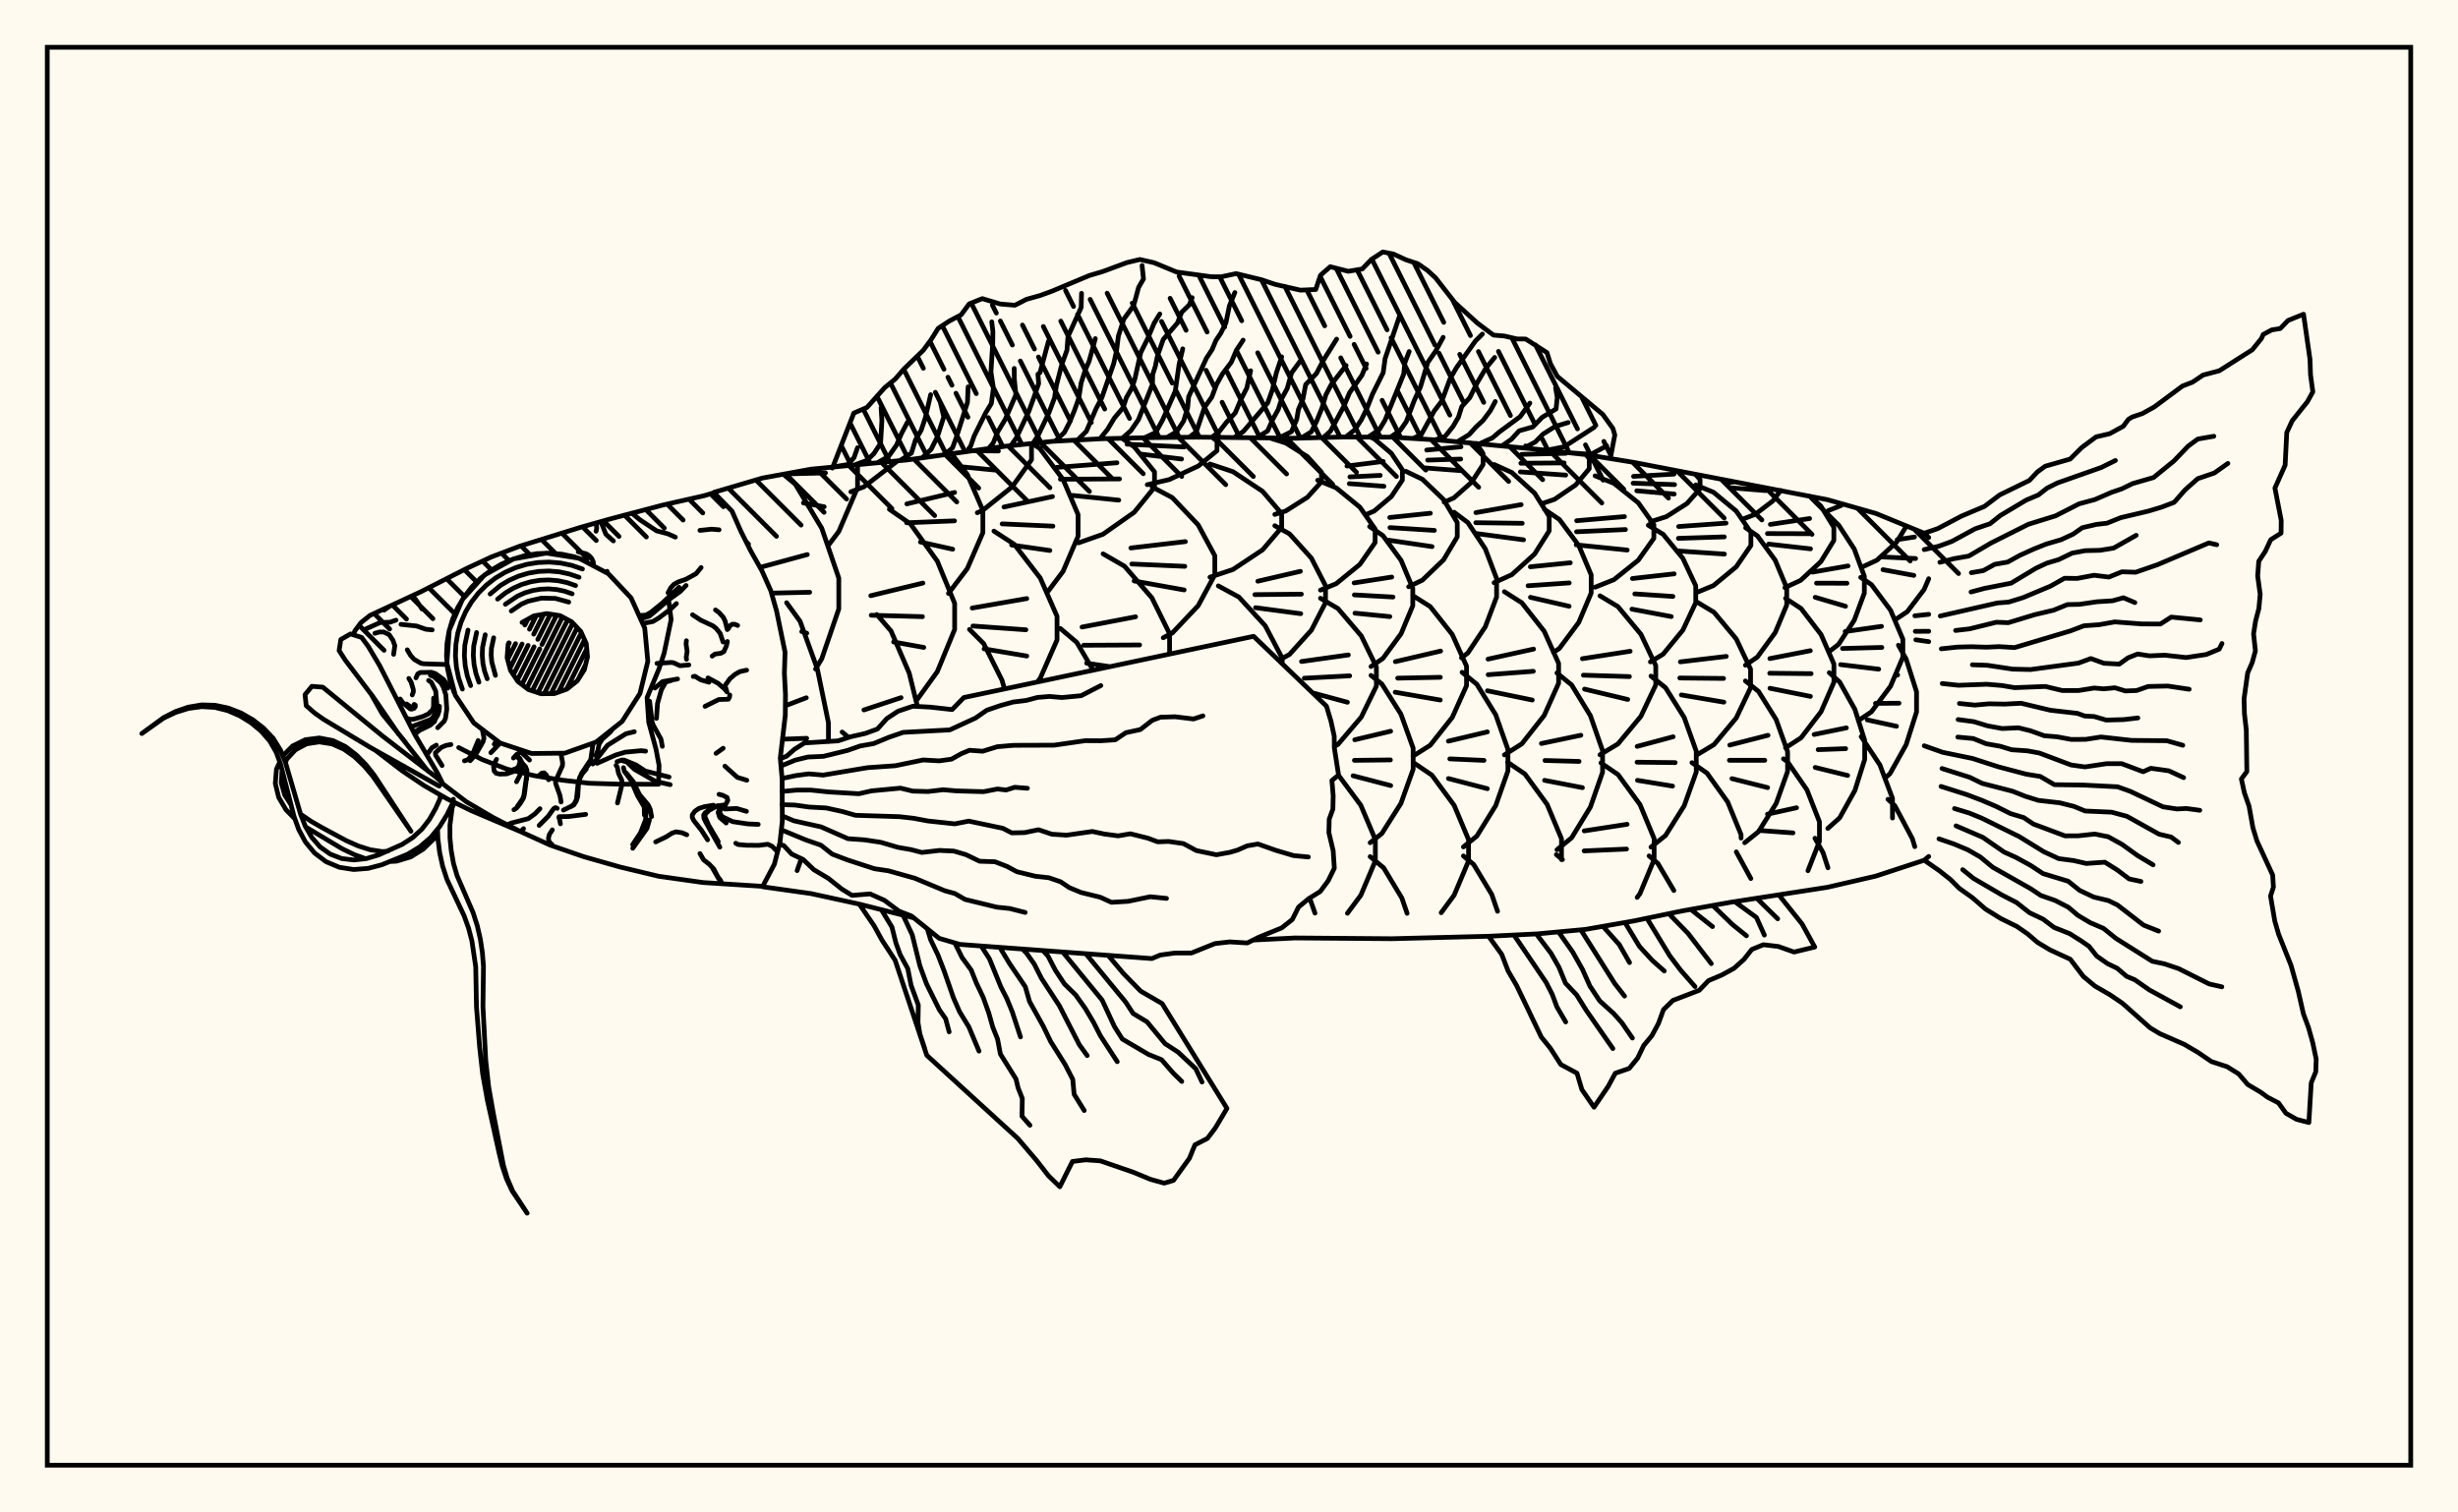 <svg xmlns="http://www.w3.org/2000/svg" width="520" height="320"><rect x="0" y="0" width="520" height="320" fill="floralwhite"/><rect x="10" y="10" width="500" height="300" stroke="black" stroke-width="1" fill="none"/><path stroke="black" stroke-width="1" fill="none" stroke-linecap="round" stroke-linejoin="round" d="
M 151.05 104.16 161.31 101.14 171.55 99.27 192.03 97.3 212.51 94.43 222.76 93.37 233 92.83 243.24 92.59 253.48 92.49 273.96 92.72 284.2 92.46 294.44 92.49 304.68 93.13 325.16 95.05 335.4 96.17 345.64 97.83 386.6 105.72 396.84 108.63 407.08 112.82 408.03 113.73 
M 408.03 181.21 407.08 182 396.84 185.36 386.6 187.73 366.12 190.9 355.88 192.73 345.64 194.85 335.4 196.64 325.16 197.59 314.92 198.09 294.44 198.61 273.96 198.45 265.09 198.89 
M 193.35 194.21 181.79 191.29 171.55 189.06 161.35 187.62 
M 175.26 156.9 175.26 152.93 172.91 141.52 169.26 131.45 166.41 127.52 
M 166.15 149.32 170.58 147.63 
M 165.55 156.4 170.66 156.21 
M 172.53 141.56 173.84 139.39 177.45 128.84 177.45 122.31 173.84 111.75 168.24 102.44 165.71 100.33 
M 160.79 120.05 170.79 117.33 
M 163.21 125.49 171.29 125.31 
M 169.61 133.62 170.67 133.97 
M 179.52 156.02 178.16 154.88 
M 175.36 115.22 177.45 112.45 181.42 103.17 181.42 98.26 
M 166.22 100.27 174.63 100.06 
M 169.97 106.41 174.36 107.22 
M 194.08 149.47 192.35 142.42 188.5 133.5 185.49 130.02 
M 182.77 150.21 190.62 147.61 
M 180 104.06 182.78 102.99 189.91 97.49 
M 193.94 148.14 198.29 142.11 201.96 133.18 201.96 127.65 198.29 118.72 192.6 110.83 188.15 107.75 
M 184.22 126.03 195.25 123.36 
M 184.31 130.17 195.15 130.47 
M 189.05 135.83 195.43 136.98 
M 200.65 125.55 204.63 120.31 207.93 112.7 207.93 107.98 204.63 100.37 201.31 96 
M 191.85 106.61 201.95 104.19 
M 191.79 110.61 201.93 110.2 
M 194.72 114.68 201.55 116.2 
M 212.5 145.76 211.98 143.92 208.11 136.18 205.1 133.17 
M 206.75 108.48 207.78 108.07 214.13 103 218.22 97.27 218.22 93.84 
M 205.83 95.37 211.22 95.42 
M 202.8 98.7 210.74 99.48 
M 219.45 144.29 220.07 143.49 223.62 135.4 223.62 130.39 220.07 122.3 214.57 115.16 210.27 112.37 
M 205.67 128.65 217.22 126.64 
M 205.83 132.45 217.03 133.25 
M 208.19 137.28 217.22 138.8 
M 221.7 125.14 224.9 120.88 228.07 113.46 228.07 108.87 224.9 101.45 219.98 94.89 218.37 93.83 
M 212.4 107.27 222.66 105.06 
M 212.01 110.84 222.75 111.32 
M 214.01 115.31 222.1 116.47 
M 231.26 141.8 227.8 135.92 224.32 132.97 
M 228.15 114.86 233.33 113.04 239.96 108.38 244.24 103.1 244.24 99.83 239.96 94.55 237.37 92.73 
M 223.51 98.89 236.29 97.91 
M 224.33 101.39 236.84 101.33 
M 226.93 104.82 236.68 105.82 
M 247.43 138.38 247.43 134.08 243.69 126.49 237.89 119.79 233.36 117.18 
M 228.91 132.67 240.24 130.5 
M 229.26 136.52 241.09 136.46 
M 229.88 140.31 234.81 141.05 
M 242.71 102.55 247.35 101.47 253.5 98.6 257.46 95.36 257.46 93.35 256.46 92.53 
M 238.31 92.71 238.32 92.71 
M 238.43 93.98 250.53 94.57 
M 241.48 96.09 249.97 97.12 
M 246.09 134.93 248 133.93 253.47 128.16 257 121.62 257 117.58 253.47 111.04 248 105.28 243.73 103.02 
M 239.24 115.94 250.77 114.59 
M 239.43 119.33 250.65 119.82 
M 239.93 122.92 250.51 124.82 
M 255.97 122.12 260.85 120.49 267.11 116.33 271.14 111.61 271.14 108.68 267.11 103.96 260.85 99.8 255.97 98.17 
M 271.26 140.43 271.26 139.25 267.66 132.39 262.09 126.32 257.74 123.96 
M 269.69 108.84 272.01 108.11 276.6 105.21 279.56 101.93 279.56 99.9 276.6 96.62 272.01 93.73 268.68 92.68 
M 270.52 139.73 272.8 138.46 277.43 133.33 280.42 127.51 280.42 123.91 277.43 118.09 272.8 112.95 269.69 111.23 
M 266.1 122.97 275.1 120.88 
M 265.47 125.81 275.31 125.71 
M 265.61 128.57 275.18 129.84 
M 279.35 124.86 282.67 123.5 287.68 119.42 290.91 114.79 290.91 111.92 287.68 107.3 282.67 103.21 278.76 101.61 
M 282.27 157.96 283.05 157.5 287.99 151.71 291.18 145.16 291.18 141.1 287.99 134.54 283.05 128.75 279.35 126.58 
M 275.34 139.96 285.25 138.57 
M 275.93 143.49 285.53 142.99 
M 277.74 146.6 285.05 148.58 
M 290.74 182.66 290.96 182.14 290.96 177.64 287.89 170.38 283.16 164.01 
M 289.06 108.84 290.7 108.14 294.34 105.06 296.68 101.57 296.68 99.4 294.34 95.91 290.7 92.83 289.87 92.48 
M 284.95 98.6 292.63 97.63 
M 285.58 100.9 291.99 100.58 
M 285.45 102.33 292.78 102.88 
M 290.04 141.03 292.57 139.3 296.41 134.07 298.88 128.15 298.88 124.48 296.41 118.56 292.57 113.33 289.75 111.41 
M 286.47 123.33 294.43 122.09 
M 286.52 125.86 294.69 126.32 
M 286.64 129.73 294.02 130.46 
M 289.86 178.3 292.34 176.35 296.37 169.98 298.96 162.76 298.96 158.3 296.37 151.09 292.34 144.72 290.04 142.9 
M 286.6 156.52 294.2 154.71 
M 286.53 160.87 294.15 160.78 
M 286.25 164.13 294.21 166.21 
M 291.58 182.67 289.86 181.24 
M 298 124.14 300.92 122.74 305.4 118.44 308.29 113.58 308.29 110.56 305.4 105.7 300.92 101.4 297.42 99.72 
M 294.01 109.49 302.6 108.59 
M 294.05 111.63 303.45 112.22 
M 293.83 114.3 302.96 115.65 
M 298.93 159.98 302.57 157.68 307.24 151.77 310.25 145.08 310.25 140.94 307.24 134.25 302.57 128.34 298.93 126.04 
M 295.19 139.99 304.77 137.75 
M 295.69 143.48 304.7 143.3 
M 295.16 146.46 304.69 148.11 
M 310.52 182.53 310.68 182.13 310.68 177.65 307.64 170.4 302.92 164 299.24 161.5 
M 305.51 106.25 307.56 105.35 311.32 102.03 313.75 98.28 313.75 95.96 312.36 93.81 
M 301.82 95.22 309.08 94.53 
M 302.03 97.35 309.02 97.13 
M 301.33 98.99 308.94 99.57 
M 309.18 139.18 310.52 138.17 314.22 132.61 316.61 126.31 316.61 122.41 314.22 116.12 310.52 110.55 307.62 108.38 
M 309.59 179.19 312.43 176.9 316.43 170.43 319.01 163.1 319.01 158.56 316.43 151.24 312.43 144.77 309.31 142.24 
M 306.41 156.81 314.66 154.85 
M 306.71 160.56 313.94 160.88 
M 306.42 164.72 314.66 166.87 
M 311.3 182.52 309.59 181.1 
M 316.08 123.29 319.83 121.59 324.64 117.24 327.74 112.31 327.74 109.26 324.64 104.33 319.83 99.97 316.08 98.27 
M 312.23 108.46 321.81 106.77 
M 312.21 110.59 322.03 110.72 
M 312.3 112.88 322.31 114.21 
M 318.26 159.72 321.95 157.38 326.68 151.37 329.73 144.56 329.73 140.35 326.68 133.55 321.95 127.54 318.26 125.19 
M 314.81 139.45 324.44 137.33 
M 314.83 142.75 324.38 142.03 
M 314.67 146.15 324.16 148.11 
M 330.34 181.88 330.34 177.46 327.3 170.19 322.6 163.76 318.92 161.25 
M 326.51 106.45 328.85 105.66 333.33 102.61 336.21 99.17 336.21 97.03 335.5 96.18 
M 321.91 96.13 331.26 95.91 
M 321.74 98.01 330.9 97.94 
M 321.64 99.84 331.23 100.52 
M 328.64 138.03 329.9 137.18 333.99 131.69 336.62 125.47 336.62 121.62 333.99 115.4 329.9 109.91 326.71 107.76 
M 323.75 119.92 332.2 119.07 
M 323.27 123.93 331.98 123.33 
M 323.77 126.38 331.95 128.27 
M 329.38 179.79 332.49 177.25 336.46 170.74 339.03 163.37 339.03 158.81 336.46 151.43 332.49 144.92 329.38 142.38 
M 326.09 157.31 334.44 155.56 
M 326.84 160.9 334.06 161.1 
M 326.76 165.1 334.77 166.65 
M 330.54 181.87 329.25 180.82 
M 337.45 124.24 341.45 122.64 346.58 118.53 349.88 113.89 349.88 111.01 346.58 106.37 341.45 102.27 337.45 100.67 
M 333.55 110.17 343.66 109.3 
M 333.52 112.51 343.87 112.04 
M 333.46 115.28 344.25 116.38 
M 338.48 159.69 342.28 157.4 347.14 151.55 350.28 144.92 350.28 140.82 347.14 134.19 342.28 128.34 338.48 126.06 
M 334.76 139.36 344.87 137.79 
M 334.97 142.85 344.71 143.15 
M 335.21 145.8 344.36 147.99 
M 349.94 179.66 349.94 177.42 346.95 170.23 342.31 163.89 338.69 161.41 
M 335.15 175.8 344.22 174.4 
M 335.13 180.03 344.1 179.64 
M 349.18 110.38 352.56 109.3 356.88 106.54 359.66 103.41 359.66 101.47 358.71 100.4 
M 345.58 100.79 354.15 100.31 
M 345.49 102.23 354.26 102.53 
M 346.27 103.84 354.19 104.53 
M 349.15 140.04 351.84 138.41 356.03 133.3 358.74 127.51 358.74 123.93 356.03 118.15 351.84 113.04 348.7 111.13 
M 345.34 122.4 354.18 121.41 
M 345.85 125.65 353.91 126.19 
M 345.24 128.88 353.56 130.45 
M 349.27 179.23 352.35 176.77 356.3 170.48 358.85 163.34 358.85 158.93 356.3 151.8 352.35 145.5 349.27 143.04 
M 346.35 157.92 353.96 155.88 
M 346.33 161.26 354.39 161.35 
M 346.41 165.1 353.84 166.32 
M 358.74 125.44 362.5 123.89 367.31 119.92 370.41 115.41 370.41 112.63 367.31 108.13 362.5 104.15 358.74 102.6 
M 355.13 111.4 365.15 110.68 
M 355.07 113.9 364.78 113.59 
M 355.13 116.58 364.81 117.23 
M 358.94 159.74 362.61 157.54 367.31 151.9 370.34 145.52 370.34 141.57 367.31 135.18 362.61 129.54 358.94 127.34 
M 355.49 140.03 365.2 138.88 
M 355.37 143.45 364.63 143.54 
M 355.7 147.03 364.69 148.56 
M 368.33 177.32 368.33 176.59 365.5 169.68 361.12 163.57 357.94 161.36 
M 368.83 109.78 371.31 108.83 375.06 105.98 376.72 103.75 
M 365.43 102.11 366.8 101.98 
M 366 103.19 373.54 103.8 
M 369.25 140.74 371.77 139.02 375.55 133.85 377.99 128 377.99 124.37 375.55 118.52 371.77 113.36 369.3 111.67 
M 370.61 177.1 372.02 175.97 375.76 169.99 378.17 163.22 378.17 159.03 375.76 152.26 372.02 146.28 369.25 144.07 
M 365.94 157.64 374.03 155.57 
M 365.86 160.86 373.35 160.86 
M 366.4 164.74 373.95 166.64 
M 377.6 124.33 380.93 122.79 385.21 118.83 387.96 114.34 387.96 111.57 385.21 107.08 382.95 105 
M 374.53 110.95 382.83 109.71 
M 373.91 112.89 382.96 112.92 
M 374.16 115.12 383.02 116.12 
M 377.74 158.23 381.03 156.09 385.25 150.58 387.97 144.35 387.97 140.49 385.25 134.25 381.03 128.75 377.74 126.6 
M 374.42 139.34 382.98 137.67 
M 374.39 142.44 383.15 142.53 
M 374.44 145.62 383 147.34 
M 384.91 175.61 384.91 173.86 382.27 167.12 378.17 161.18 377.3 160.55 
M 373.92 172.26 380.07 170.9 
M 372.15 175.7 379.31 176.22 
M 386.8 108.03 389.46 106.97 389.86 106.65 
M 386.99 137.84 388.96 136.33 392.27 131.24 394.41 125.48 394.41 121.92 392.27 116.15 388.96 111.07 386.97 109.54 
M 383.44 121.05 390.96 119.74 
M 384.29 123.38 390.73 123.4 
M 384.01 126.37 390.43 128.27 
M 386.68 175.28 389.19 173.03 392.41 167.24 394.48 160.69 394.48 156.63 392.41 150.08 389.19 144.3 386.99 142.32 
M 383.79 155.4 390.61 154 
M 384.64 158.61 390.46 158.4 
M 384.01 162.37 390.88 164.07 
M 393.86 120.01 397.08 118.52 401.22 114.71 403.33 111.28 
M 393.34 152.33 395.9 150.61 399.95 145.19 402.56 139.05 402.56 135.24 399.95 129.1 395.9 123.68 393.64 122.16 
M 390.35 133.62 398.04 132.52 
M 389.79 137.2 398.11 136.98 
M 389.39 140.62 397.45 141.58 
M 400.36 173.08 400.36 168.9 397.7 161.84 393.74 155.85 
M 401.01 131.07 403.5 129.41 407.06 124.71 408.03 122.44 
M 401.36 114.18 405.02 113.62 
M 397.85 117.82 405.25 118.17 
M 398.35 120.53 404.88 121.74 
M 399.01 164.43 399.84 163.68 403.25 157.56 405.45 150.64 405.45 146.35 403.25 139.43 401.62 136.51 
M 401.28 142.86 401.46 142.81 
M 396.76 148.82 401.74 148.78 
M 395.02 152.31 401.21 153.66 
M 402.06 172.72 400.86 170.47 399.41 169.11 
M 405.1 130.29 408.03 129.98 
M 405.19 133.58 408.03 133.56 
M 405.3 135.36 408.03 135.76 
M 168.63 184.2 169.53 181.67 
M 205.83 95.37 205.83 95.37 
M 256.46 92.53 256.46 92.53 
M 238.32 92.71 238.32 92.71 
M 278.19 193.19 277.06 190.01 
M 285.05 193.23 287.89 189.41 290.74 182.66 
M 297.68 193.24 296.57 190.01 292.71 183.6 291.58 182.67 
M 304.89 193.11 307.64 189.38 310.52 182.53 
M 316.81 192.81 315.59 189.25 311.76 182.9 311.3 182.52 
M 346.35 189.87 346.95 189.05 349.94 181.86 349.94 179.66 
M 358.71 100.4 358.71 100.4 
M 354.11 188.41 350.73 182.68 348.87 181.09 
M 376.72 103.75 376.72 103.75 
M 366.8 101.98 366.8 101.98 
M 369.1 178.3 370.61 177.1 
M 370.4 185.88 367.32 180.24 
M 382.48 184.22 384.91 178.02 384.91 175.61 
M 386.71 183.61 385.67 180.39 383.96 177.35 
M 405.08 179.13 404.57 177.45 402.06 172.72 
M 171.55 99.27 171.55 99.27 
M 176.19 98.79 180.63 87.4 183.42 86.2 187.19 81.99 189.39 80.2 191.25 78.05 195.31 74.13 196.96 71.89 198.47 69.48 200.79 67.95 203.34 66.6 205.04 64.29 207.81 63.18 211.6 64.32 214.71 64.58 217.18 63.32 219.99 62.54 222.46 61.64 230.46 58.29 233.26 57.46 238.42 55.55 241.15 54.9 244.16 55.59 248.91 57.55 256.23 58.55 258.38 58.56 261.51 57.89 266.88 59.19 269.75 60.16 275.1 61.39 278.35 61.25 279.35 58.24 281.42 56.43 285.23 57.4 288.18 56.91 290.14 54.88 292.54 53.31 294.78 53.74 297.42 54.96 299.93 55.79 301.97 57.2 303.69 58.77 307.79 64.03 312.53 68.34 315.95 70.9 318.24 71.09 320.91 71.71 322.77 71.73 327.26 74.6 328.01 76.96 329.45 79.62 339.07 87.67 341.21 90.64 341.62 92.02 340.67 97.02 
M 335.4 96.17 335.4 96.17 
M 176.26 98.79 179.33 98.29 180.66 96.85 181.41 94.73 
M 180.96 98.3 183.42 97.4 184.87 95.98 186.29 93.79 186.57 88.93 186.4 86.28 
M 185.68 97.87 187.98 96.57 189.67 94.17 190.67 91.81 191.99 89.3 
M 190.39 97.45 192.81 95.87 193.66 93.11 194.88 91.02 195.73 88.49 196.89 83.5 
M 195.08 96.87 196.99 95.07 198.31 92.41 199.66 88.2 198.97 85.29 
M 199.77 96.22 201.51 94.76 202.38 92.35 204.67 85.13 204.81 81.85 
M 204.45 95.56 205.35 94.39 206.08 92.26 208.55 87.3 209.72 85.38 210.16 82.14 209.64 78.67 210.02 72.62 210.05 70.13 209.81 68.1 
M 209.14 94.9 210.12 93.73 211.04 91.42 212.67 88.71 214.91 83.53 214.58 80.11 214.56 77.95 
M 213.83 94.3 214.96 92.74 217.65 87.03 218.81 83.84 219.73 81.16 219.58 79.17 220.02 78.83 221.81 72.2 
M 218.53 93.81 219.66 92.04 221.9 87.34 223.09 84.18 223.47 81.6 224.62 77.14 225.72 74.09 225.94 71.19 228.73 65.04 228.8 62.06 
M 223.24 93.35 225.17 91.49 226.2 89.51 227.28 86.9 228.22 84.25 228.71 81.06 229.61 78.23 230.4 76.44 231.72 71.64 
M 227.96 93.1 229.83 91.25 231.89 86.43 233.09 84.16 235.61 76.9 236.2 74.27 236.6 71.09 237.77 67.48 239.84 64.64 240.87 60.81 241.91 59.01 241.61 56.18 
M 232.69 92.85 234.3 90.85 235.75 88.45 237.58 86.27 238.29 84.13 239.47 82.06 240.1 80.11 241.33 74.59 242.77 71.7 244.17 68.36 245.36 66.43 
M 237.42 92.73 239.24 91.12 240.84 88.79 243.8 81.32 243.86 79.22 244.41 77.52 244.88 75.25 246.09 71.81 249.09 68.34 249.99 66.06 251.6 64.5 252.21 62.98 
M 242.14 92.61 244.49 91.51 245.98 88.8 248.63 82.76 249.44 77.08 250.21 73.81 
M 246.87 92.55 248.91 91.35 250.41 89.06 251.25 86.27 251.46 83.95 255.22 75.8 256.44 73.93 257.23 72.03 258.28 70.47 259.35 68.3 260.09 64.7 261.24 61.89 
M 251.6 92.51 253.08 91.36 254.83 86.16 256.36 84.02 257.39 81.29 258.67 79.03 260.5 76.62 261.57 74.09 262.99 71.96 
M 256.33 92.53 257.81 91.46 259.47 89.34 261.32 87.37 262.43 84.71 263.77 82.09 264.57 78.44 
M 261.06 92.59 263.04 91.29 268.18 85.25 269.18 82.45 270.01 78.9 271.15 75.5 
M 265.79 92.65 268.17 91.18 269.23 88.79 270.41 86.65 271.17 84.31 272.32 82.19 273.25 78.86 275.2 76.22 
M 270.52 92.69 273.21 91.33 274.32 88.75 274.69 86.62 275.63 84.46 276.22 81.38 278.51 79.01 279.88 76.38 282.77 71.75 
M 275.25 92.69 277.42 91.36 278.51 89.17 279.67 86.31 280.5 83.54 281.65 81.33 284.77 77.32 
M 279.98 92.57 281.47 91.21 284.26 86.03 285.5 83.1 288.13 79.38 289.1 77 
M 284.71 92.46 286.62 90.92 288.05 88.73 289.19 86.37 290.35 83.41 292.62 78.85 293.02 75.88 296.05 66.96 
M 289.44 92.48 291.83 90.86 293.02 88.88 296.96 79.14 297.21 76.73 298.12 74.37 
M 294.17 92.49 296.21 91.06 297.5 89.22 299.16 84.81 300.51 81.84 302.05 76.69 303.71 74.3 305.31 71.37 
M 298.89 92.77 300.65 92 303.41 86.96 305.03 84.84 306.76 80.16 308.11 77.81 312.13 72.15 313.61 70.68 
M 303.62 93.07 305.7 92.35 307.41 90.2 308.54 88.26 309.24 86.03 310.94 84.13 312.52 80.97 314.32 77.93 316.21 75.62 
M 308.33 93.46 310.8 91.95 312.29 90.3 313.73 88.98 315.3 86.88 316.33 84.95 
M 313.04 93.87 315.72 92.65 317.18 91.4 321.6 88.15 323.65 85.29 
M 317.75 94.32 319.73 92.95 321.39 91.15 324.28 90.33 326.25 88.3 329.19 86.53 329.44 84.07 329.09 82.06 
M 322.46 94.78 324.81 93.5 326.46 91.83 328.98 90.24 331.76 89.39 
M 327.16 95.27 330.89 94.53 337.26 90.41 
M 331.87 95.78 336.58 96.13 339.92 94.33 
M 165.08 160.53 166.41 159.99 168.04 158.56 170.19 157.19 177.3 156.75 179.91 155.89 183.02 155.19 185.62 154.25 187.63 152.02 189.98 150.48 193.12 149.42 196.79 149.61 201.43 150.13 203.91 147.58 265.21 134.63 280.62 149.41 281.58 152.62 282.26 155.75 282.28 158.21 283.18 163.99 281.77 165.13 282.04 168.33 281.98 171.18 281.2 173.32 281.13 176.17 282.04 180 282.28 183.7 280.98 186.35 279.3 188.62 276.87 190.13 274.71 191.92 273.39 194.55 271.15 196.32 266.19 198.34 263.87 199.51 260.15 199.28 257.02 199.64 252.04 201.64 248.55 201.64 245.47 202.06 243.68 202.81 203.1 199.82 198.69 198.53 192.82 193.8 190.21 192.8 187.09 190.48 184.07 189.13 180.26 189.44 178.12 188.13 175.24 185.84 172.19 184.02 169.9 181.84 167.48 180.7 165.81 178.9 164.91 178.65 
M 165.21 162.07 168.25 160.82 170.91 160.17 174.22 160.02 179.27 158.78 181.98 157.83 184.82 157.33 188.08 155.98 191.08 154.95 200.93 154.43 206.36 151.93 208.77 150.26 211.7 149.26 214.35 148.53 217.07 148.2 219.49 147.56 222.03 147.35 224.67 147.58 228.73 147.19 232.89 145.05 
M 165.45 164.71 168.44 164.08 171.09 163.73 174.15 163.99 183.51 162.42 189.41 162.01 195.29 160.79 198.7 160.98 201.29 160.62 203.31 159.49 205.1 158.74 207.89 158.94 210.97 157.99 214.45 157.69 223.01 157.66 229.6 156.71 232.87 156.73 235.93 156.53 238.19 155.02 241.24 154.36 243.77 152.4 245.53 151.74 248.61 151.65 252.49 152.12 254.48 151.46 
M 165.42 167.46 168.44 167.17 171.54 167.16 175.2 167.55 181.71 167.94 184.37 167.33 190.5 166.75 193.09 167.38 196.32 167.47 199.56 167.09 202.36 167.34 208.1 167.5 211.02 166.93 212.84 167.15 214.67 166.57 217.35 166.78 
M 165.42 170.25 168.15 170.33 171.15 170.75 174.79 170.95 178.18 171.69 180.99 172.5 190.28 172.79 193.27 173.13 196.32 173.7 201.98 174.31 204.94 173.73 212.16 175.25 214.04 176.22 216.74 176.16 219.7 175.55 222.53 176.5 225.65 176.7 231.09 175.92 233.57 176.45 236.53 176.85 239.14 176.41 242.85 177.34 244.91 178.11 247.23 178.03 250.37 178.49 253.09 179.96 257.33 180.85 260.19 180.33 261.83 179.85 263.85 178.96 266.12 178.57 269.82 179.88 273.65 181.02 276.79 181.32 
M 165.48 172.76 165.9 172.79 167.93 173.66 173.7 174.95 179.4 177.45 182.86 177.69 186.32 178.21 189.93 179.27 192.73 179.76 195.02 180.36 198.77 179.93 201.8 180.07 204.34 180.82 207.24 182.22 210.47 182.32 213.03 183.31 215.11 184.43 219.02 185.39 221.9 185.71 224.39 186.57 226.22 187.8 228.7 188.83 232.76 189.83 235.13 190.91 238.65 190.7 243.33 189.73 246.78 190.08 
M 165.3 175.57 170.53 177.73 173.67 178.82 176.07 180.72 179.31 181.95 184.99 183.8 187.94 184.24 193.52 185.81 199.87 188.46 202.01 189.05 204.16 190.3 210.9 191.94 213.61 192.22 216.88 193.05 
M 234.42 202.12 237.67 205.97 241.3 209.69 245.85 212.33 259.57 234.51 257.11 238.65 255.43 240.87 252.79 242.23 251.62 245.08 248.26 249.74 246.29 250.33 243.38 249.52 239.78 248.03 232.78 245.61 229.71 245.39 226.88 245.74 224.21 251.09 221.83 248.79 219.34 245.59 215.33 240.88 196.07 223.28 189.37 203.17 186.57 198.88 184.92 195.88 181.79 191.29 
M 229.71 201.78 238.14 212.02 239.71 214.43 242.65 216.19 246.47 220.81 249.22 222.6 252.97 226.12 254.29 228.93 
M 224.82 201.42 233.17 211.61 235.78 217.23 237.43 219.84 242.96 223.09 245.74 224.21 248.18 227.02 250.01 228.81 
M 220.62 201.11 221.7 202.26 223.26 205.27 225.18 208.17 227.56 210.5 229.6 213.37 231.34 216.3 232.79 219.14 236.36 224.63 
M 216.31 200.79 217.21 201.72 218.79 203.96 220.32 206.98 224.11 212.79 228.32 221.01 230 223.34 
M 211.51 200.44 213.56 203.84 216.91 208.78 217.8 211.9 220.69 217.09 222.28 220.38 225.32 225.21 226.95 228.38 227.23 231.51 229.37 234.96 
M 207.57 200.15 209.32 202.86 211.73 208.79 212.99 211.26 214.13 214.03 215.89 219.39 
M 201.99 199.49 203.53 202.6 205.47 205.26 206.55 207.98 207.99 211 209.16 214.26 210.03 217.33 211.05 219.89 211.63 223 214.94 228.3 215.38 230.15 216.27 232.4 216.21 236.17 217.89 238.08 
M 196.21 196.61 196.89 198.85 198.41 202.02 199.71 205.36 201.7 211.09 203.01 214.08 204.97 217.28 207.11 222.39 
M 191.05 193.65 192.98 197.77 194.61 204.36 196 208.14 198.72 213.64 200.05 215.54 200.8 218.32 
M 186.47 192.48 188.69 196.14 189.53 199.49 190.43 201.98 192.04 204.93 192.74 208.46 194.27 212.64 194.21 216.37 194.6 218.74 195.65 221.91 
M 376.36 189.39 381.26 195.52 383.92 200.37 379.54 201.43 376.21 200.25 373.05 199.88 370.6 200.88 368.94 202.99 366.83 204.88 364.26 206.29 361.44 207.48 359.49 209.52 353.92 211.66 351.92 213.61 350.85 216.55 349.47 219.11 347.72 221.23 346.44 223.89 344.66 226.06 341.72 227.07 340.22 229.85 337.22 234.26 334.65 230.52 333.62 227.06 330.2 225.23 327.97 221.76 326.07 219.42 320.84 208.5 319.05 205.45 317.7 201.93 314.92 198.09 
M 371.68 190.08 376.08 194.4 
M 367 190.77 371.58 194.11 373.26 197.84 
M 362.34 191.57 366.49 195.59 369.47 197.99 
M 357.68 192.4 362.29 196.05 
M 353.04 193.31 357.09 197.45 362.03 203.88 
M 348.41 194.28 353.24 202.21 355.53 205.25 358.59 208.74 
M 343.77 195.18 346.83 200.24 349.54 203.19 352.08 205.44 
M 339.11 195.99 342.56 199.84 344.74 203.66 
M 334.43 196.73 341.59 208.07 343.68 210.75 
M 329.72 197.17 332.72 201.44 334.79 205.12 336.35 208.62 338.42 211.76 341.37 214.43 343.11 216.39 345.34 219.63 
M 325.01 197.59 328.1 201.66 329.81 204.66 331.18 208.01 333.55 210.51 335.53 213.69 341.21 221.85 
M 320.29 197.83 327.07 207.83 328.37 210.36 329.36 213.02 331.23 216.22 
M 407.08 112.82 409.94 111.84 414.97 109.19 419.83 107.14 423.03 104.72 429.31 101.66 431.03 99.84 432.68 98.64 437.95 97.13 440.4 94.69 443.44 92.43 446.29 91.77 449.19 90.19 450.27 88.72 451.09 88.23 453.27 87.48 455.72 86.12 461.71 81.68 463.84 80.86 466.08 79.35 469.49 78.45 476.48 74.01 478.43 71.6 478.79 70.77 480.59 69.8 482.4 69.51 484.04 67.81 487.32 66.48 488.69 76.05 488.8 79.29 489.29 82.9 488.15 84.98 484.92 89.03 483.77 91.52 483.43 98.42 481.27 103.26 482.6 110.11 482.57 112.8 480.38 114.19 479.22 116.68 477.85 118.75 477.62 121.88 478.15 125.75 477.87 128.78 477.19 131.33 476.75 134.11 477.14 137.71 476.46 140.19 475.5 142.38 474.74 147.86 474.82 151.04 475.21 154.43 475.33 163.24 474.17 164.82 474.82 167.77 475.8 170.58 476.61 175.12 477.46 177.91 480.79 185.13 480.95 187.71 480.34 189.58 481.24 194.87 482.05 197.66 484.68 204.26 486.21 209.73 487.29 214.49 488.37 217.41 489.27 220.62 490 224.1 489.91 226.77 488.95 229.1 488.45 237.5 485.86 236.83 483.6 235.54 482.03 233.35 479.7 232.14 478.25 231.08 475.52 229.46 473.6 227.21 471.15 225.69 467.83 224.6 464.99 222.66 462.09 220.96 456.89 218.68 454.87 217.47 449.02 212.27 446.36 210.46 443.19 208.63 440.74 206.59 437.97 202.95 433.67 200.97 431.05 199.39 428.95 197.59 426.68 196.02 423.24 194.32 420.03 192.33 417.26 189.92 414.48 187.94 412.65 186.1 410.25 184.2 407.08 182 
M 407.08 116.28 410.17 115.56 412.94 114.54 417.85 111.88 421 110.81 423.18 109.07 428.65 105.81 431.23 104.72 433.05 103.29 435.23 102.19 444.53 98.91 447.52 97.43 
M 410.39 118.97 413.37 118.2 416.5 117.65 421.23 114.88 429.1 110.93 434.87 109.14 439.84 106.6 443.2 105.69 446.7 104.17 448.87 103.43 451.17 102.31 455.6 101.03 459.9 97.53 462.93 94.38 464.95 92.89 468.35 92.3 
M 417.04 121.17 419.57 120.73 421.99 119.4 424.75 118.91 427.26 117.52 430.24 116.17 432.89 115.11 436 114.2 438.56 113.02 440.52 111.65 443.46 110.96 445.76 110.69 448.67 109.52 454.46 108.15 457.38 107.27 459.96 106.28 462.25 103.66 464.95 101.27 468.47 100.07 471.32 98.04 
M 416.98 125.25 419.83 124.49 425.47 123.38 430.72 120.22 433.02 119.15 435.55 118.39 438.36 117.03 441.11 116.51 444.27 116.43 447.15 115.96 451.92 113.26 
M 410.48 130.33 422.57 127.57 424.92 127.39 428 126.44 433.8 124.01 436.76 122.34 439.43 122.38 443.01 121.71 446.13 122.1 448.89 120.98 451.82 121.07 456.47 119.46 467.29 114.87 468.96 115.25 
M 413.71 133.39 416.68 133.05 422.34 131.65 424.85 131.75 430.41 130.06 434.46 129.1 437.38 127.91 439.93 127.86 443.59 127.32 446.93 127.11 449.21 126.47 451.64 127.49 
M 410.69 137.27 414.08 136.91 417.03 136.83 420.24 136.93 422.95 136.81 426.21 137.01 438.02 133.48 440.87 132.4 444.09 132.17 447.39 131.58 453.11 132.01 457.04 132.03 459.33 130.56 465.48 131.16 
M 417.26 140.65 420.42 140.76 425.78 141.57 429.56 141.66 439.69 140.3 442.33 139.33 445.09 140.33 448.35 140.51 450.19 139.18 452.23 138.37 454.71 138.76 457.97 138.62 462.48 139.12 466.75 138.47 469.48 137.34 470.07 136.15 
M 410.89 144.62 414.33 144.99 420.33 144.77 423.5 145.04 426.2 145.49 432.7 145.24 436.29 146.1 439.7 146.1 443.03 145.57 445.06 145.74 447.43 145.52 449.63 146.19 452.01 146.1 454.45 145.24 458.61 145.15 463.13 145.83 
M 414.52 148.84 417.78 149.18 420.77 148.91 424.11 148.97 427.57 148.79 433.76 150.27 439.5 150.93 441.01 151.49 443.04 151.6 445.58 152.35 449.28 152.25 452.27 151.9 
M 414.25 152.24 417.59 152.69 420.43 153.56 423.54 154.14 427.04 153.99 429.58 154.62 432.49 155.67 435.19 155.89 438.18 156.45 441.24 156.43 444.46 155.93 450.96 156.65 458.39 156.72 461.78 157.68 
M 414.18 155.95 417.46 156.26 420.18 157.36 423.12 157.88 425.58 158.63 428.91 158.86 431.42 159.32 438.14 161.85 441.07 162.26 445.63 161.58 448.88 161.58 453.39 163.28 455.01 162.55 458.8 163.08 461.96 164.53 
M 407.08 157.79 410.98 159.17 417.28 160.47 422.79 162.25 428.67 163.8 431.63 164.28 434.62 166.02 440.78 166.1 447.99 166.47 450.65 167.42 457.6 170.71 460.54 171.16 462.55 171.06 465.37 171.44 
M 410.84 162.6 416.7 164.46 419.35 165.75 425.75 167.4 428.48 168.48 431.22 169.34 435.76 169.86 438.74 170.61 441.13 171.59 446.73 171.84 449.96 172.71 456.75 176.49 459.32 177.1 460.85 178.24 
M 410.63 166.39 416.06 168.11 419.2 169.3 422.23 170.59 425.34 172.14 428.13 172.98 430.15 174.34 436.87 176.85 439.64 176.84 443.17 176.46 446.01 177.04 448.94 178.66 452.26 181.05 455.5 182.98 
M 413.48 171.07 416.63 172.03 419.27 173.11 427.2 177.02 432.35 180.19 435.51 181.66 438.69 182.08 441.36 182.69 445.29 182.42 447.91 184.06 450.43 185.96 452.92 186.49 
M 413.81 174.73 419.47 177.16 423.97 180.27 426.47 181.4 429.6 183.11 432.21 184.83 437.54 186.45 439.98 188.4 442.95 189.8 446.04 190.54 447.97 191.48 453.47 195.73 456.67 197 
M 410.19 177.48 413.4 178.58 416.32 179.81 418.96 181.33 421.56 183.48 429.6 188.03 431.75 189.46 434.8 190.53 437.57 191.95 439.58 193.66 442.18 195.21 445 196.42 447.6 198.52 455.31 203.38 457.91 203.93 460.93 204.95 467.33 208.17 470.04 208.79 
M 415.22 184 417.52 185.86 423.48 189.34 426.62 190.96 429.36 193.12 432.21 194.46 434.54 196.22 437.86 197.54 440.37 199.13 441.93 200.21 443.57 202.28 445.84 203.87 447.92 204.88 449.9 206.58 451.63 207.3 454.7 209.44 461.25 213.02 
M 74.72 134.3 75.08 133.47 76.36 131.74 78.29 130.2 89.05 125.19 98.69 120.29 104 117.82 109.93 115.57 122.76 111.59 128.92 109.84 140.23 106.86 148.93 104.89 151.05 104.25 154.86 108.15 156.72 112.38 158.83 116.58 161.18 120.75 163.07 124.98 164.29 129.29 166.08 137.98 165.94 142.46 166.17 146.89 166.13 151.35 165.07 160.4 165.46 164.81 165.5 173.72 165.01 178.24 163.82 182.85 161.35 187.53 148.7 186.72 139.36 185.4 131.18 183.44 123.48 181.25 116.36 178.79 110.08 175.93 104.28 172.94 98.64 169.62 93.49 165.7 
M 85.81 157.09 80.91 151.09 78.55 146.94 
M 141.51 127.37 141.98 131.09 140.5 138.2 139.42 141.49 136.89 147.59 137.24 152.81 138.77 158.46 139.43 161.92 139.31 165.93 130.91 165.91 124.69 165.72 118.89 165.06 113.01 164.11 107.26 162.73 101.99 160.69 97.04 158.17 
M 90.54 163.15 84.08 154.97 78.84 147.31 73.04 139.66 71.74 137.65 72.1 135.31 74.16 134.12 76.5 134.87 77.88 136.72 80.33 140.85 87.79 155.47 92.57 163.61 93.58 165.64 
M 92.92 166.32 78.47 158.22 68.41 152.16 66.53 150.83 64.78 149.3 64.53 146.97 65.98 145.21 68.29 145.39 80.91 155.71 92.2 164.38 93.46 165.5 
M 96.33 147.11 94.54 140.32 95.05 133.32 97.81 126.86 102.51 121.65 108.65 118.25 115.57 117.02 122.5 118.11 128.71 121.39 133.51 126.51 136.4 132.91 137.05 139.9 135.39 146.72 131.61 152.64 126.11 157 119.5 159.35 112.48 159.42 105.81 157.21 100.23 152.95 96.33 147.11 
M 96.07 146.51 95.22 144.01 94.67 141.42 94.46 138.79 94.56 136.15 95 133.54 95.75 131.01 96.82 128.59 98.17 126.32 99.79 124.23 101.66 122.36 103.75 120.74 106.02 119.39 108.44 118.33 110.97 117.57 113.58 117.14 116.22 117.03 118.85 117.25 121.44 117.79 123.94 118.65 
M 97.82 145.79 97.04 143.51 96.55 141.15 96.35 138.75 96.45 136.34 96.84 133.97 97.53 131.66 98.5 129.45 99.73 127.39 101.21 125.48 102.91 123.78 104.81 122.3 106.88 121.07 109.09 120.1 111.4 119.41 113.77 119.02 116.18 118.92 118.58 119.12 120.94 119.61 123.22 120.39 
M 99.57 145.06 98.86 143.01 98.42 140.88 98.24 138.71 98.33 136.54 99.01 133.32 
M 103.69 125.68 105.88 123.86 107.75 122.75 109.74 121.88 111.82 121.26 113.97 120.9 116.14 120.81 118.31 120.99 120.43 121.44 122.49 122.14 
M 101.32 144.34 100.69 142.5 100.29 140.61 100.13 138.67 100.21 136.73 100.83 133.82 
M 105.27 126.76 106.95 125.43 108.61 124.43 110.39 123.65 112.25 123.1 114.16 122.78 116.1 122.7 118.03 122.86 119.93 123.26 121.77 123.89 
M 103.07 143.61 102.51 142 102.16 140.33 102.02 138.63 102.09 136.93 102.65 134.3 
M 106.91 127.85 109.48 126.12 111.04 125.43 112.68 124.94 114.36 124.66 116.06 124.59 117.76 124.73 119.43 125.08 121.04 125.64 
M 104.81 142.89 104.04 140.06 103.91 138.59 103.97 137.13 104.44 134.94 
M 108.16 129.27 110.35 127.8 111.69 127.21 114.55 126.55 117.49 126.61 120.32 127.39 
M 108 141.85 107.28 139.14 107.49 136.34 107.63 136 
M 110.44 131.7 112.93 130.31 115.69 129.82 118.47 130.25 120.95 131.57 122.87 133.61 124.03 136.17 124.29 138.97 123.62 141.7 122.11 144.06 119.91 145.81 117.27 146.75 114.46 146.78 111.79 145.89 109.56 144.19 108 141.85 
M 107.73 136.03 107.47 136.54 
M 111.65 131.02 111.04 132.24 
M 109.07 136.18 107.39 139.54 
M 113.47 130.21 112.01 133.13 
M 110.45 136.26 107.88 141.4 
M 115.03 129.94 112.91 134.17 
M 111.72 136.55 108.61 142.77 
M 116.45 129.94 113.78 135.28 
M 112.99 136.86 109.42 143.99 
M 117.76 130.14 114.66 136.36 
M 114.19 137.3 110.41 144.84 
M 118.99 130.53 115.56 137.4 
M 115.38 137.74 111.44 145.63 
M 120.11 131.12 112.59 146.16 
M 121.19 131.82 113.81 146.56 
M 122.11 132.8 115.13 146.77 
M 122.99 133.88 116.55 146.76 
M 123.66 135.37 118.13 146.44 
M 124.13 137.28 119.85 145.83 
M 123.89 140.59 122.32 143.74 
M 75.95 132.29 81.25 137.59 
M 79.14 129.8 82.43 133.09 
M 83.02 128.01 85.99 130.98 
M 86.89 126.21 91.59 130.9 
M 90.73 124.37 95.97 129.6 
M 94.53 122.48 97.91 125.87 
M 98.24 120.53 101.02 123.3 
M 102.1 118.7 104.14 120.75 
M 106.09 117.02 107.79 118.72 
M 110.22 115.48 112.34 117.59 
M 114.56 114.14 117.8 117.37 
M 118.89 112.8 124.3 118.2 
M 123.23 111.45 126.14 114.36 
M 127.65 110.2 130.95 113.49 
M 132.11 108.98 136.74 113.61 
M 136.6 107.79 140.54 111.73 
M 141.14 106.66 144.51 110.03 
M 145.76 105.6 148.68 108.53 
M 150.31 104.47 153.04 107.21 
M 105.07 156.64 104.56 157.46 
M 84.33 155.34 84.37 155.32 
M 156.05 132.33 155.42 132.07 154.87 132.09 154.41 132.42 154.08 133.03 
M 150.87 176.46 149.22 173.61 148.91 172.81 149.02 172.22 149.86 171.48 151.57 170.57 153.29 170.32 
M 136.58 158.93 135.63 158.83 132.27 159.14 130.24 159.75 126.31 161.5 
M 101.16 156.69 99.93 159.64 98.96 160.74 98.25 160.98 
M 116.48 178.83 117.61 179.22 
M 146.51 130.07 148.23 131.2 150.83 132.42 151.51 132.96 152.34 133.99 152.97 135.83 
M 125.47 157.23 124.98 160.7 122.95 163.75 
M 146.66 143.13 147.01 143.08 148.25 143.84 149.99 144.34 
M 141.54 164.4 136.51 163.13 134.55 161.84 132.11 160.84 131.55 160.8 130.54 161.15 
M 130.63 169.89 131.61 165.86 131.53 165.03 130.85 163.62 130.58 162.29 130.33 161.94 
M 124.04 162.69 123.18 163.72 122.68 164.64 122.39 165.88 122.22 168.55 121.93 169.45 121.38 170.34 119.2 171.39 
M 87 153.93 87.52 153.58 90.99 152.27 91.52 151.87 92.31 150.49 92.47 149.61 92.18 146.22 91.24 144.35 90.67 143.97 
M 90.32 159.69 91.37 158.21 92.3 157.65 
M 153.63 174.13 152.25 172.94 151.93 171.89 152.19 171.19 153.29 170.48 
M 149.7 177.69 148.39 175.66 146.78 173.62 146.45 172.96 146.45 172.42 147.01 171.63 147.85 171.05 149 170.68 150.94 170.36 
M 145.29 176.62 144.28 176.19 143.01 175.99 142.14 176.29 140.93 177.06 138.71 178.13 
M 153.88 135.72 153.67 136.66 153.13 137.87 152.49 138.22 151.26 138.38 150.66 138.82 
M 109.46 170.6 110.58 168.99 110.84 168.22 111.42 164.01 111.41 163.05 111.15 162.27 110.46 161.49 110.13 160.79 
M 116.85 175.58 116.21 176.57 116.02 177.38 116.16 178.1 116.79 178.7 
M 89.3 128.87 87.89 126.77 87.5 126.45 86.72 126.29 
M 82.44 128.27 81.24 129.09 
M 137.84 172.78 137.57 171.25 137.12 170.29 135.28 168.11 133.97 165.38 132.45 163.51 
M 150.79 183.75 151.98 185.83 152.86 186.99 
M 140.11 157.91 139.83 156.38 138.14 153.31 137.95 152.69 137.42 148.36 
M 86.04 148.95 86.78 149.5 87.17 149.6 87.57 149.4 87.62 149.03 
M 124.54 161.78 122.66 164.39 122.33 165.56 121.95 169.13 121.47 170.08 120.79 170.67 
M 110.14 175.96 110.76 175.32 
M 84.66 147.89 85.21 148.67 86.75 149.97 87.03 150.05 87.58 149.88 87.85 149.54 87.86 149.19 
M 118.56 174.3 118.36 173.21 
M 114.06 174.64 115.95 172.73 117.12 171.1 117.51 170.88 117.88 171.03 
M 133.84 178.7 135.49 176.22 136.56 173.49 136.73 171.5 136.45 170.45 
M 128.44 120.87 128.07 121.05 
M 94.46 140.59 89.58 140.44 89 140.3 87.63 139.52 86.85 138.66 86.16 137.48 
M 83.77 131.21 82.53 131.64 80.41 131.72 77 133.25 
M 87.64 155.18 88.09 154.65 88.81 154.2 91.3 153.11 91.79 152.66 92.61 151.29 92.89 150.43 92.97 149.44 
M 145.21 135.56 145.14 136.27 145.37 137.84 145.17 139.06 145.24 139.49 
M 136.32 172.43 136.3 170.76 134.87 168.34 133.44 165.02 132.11 163.23 131.9 162.42 
M 157.95 141.79 156.54 142.09 155.52 142.66 154.39 143.62 153.39 145.06 153.73 146.18 
M 143.1 127.7 141.85 128.89 139.4 130.73 138.12 131.5 135.95 131.92 
M 134.19 154.81 132.42 155.25 128.54 157.67 125.4 161.65 
M 123.9 172.3 120.37 172.75 118.28 172.79 
M 87.83 155.53 88.1 155.08 88.71 154.56 91.02 153.43 91.96 152.61 
M 129.76 114.45 128.18 113.04 127.11 110.35 
M 164.44 180.15 163.33 179.05 162.43 178.62 160.57 178.85 157.99 178.84 156.15 178.68 155.65 178.41 
M 152.11 168.06 152.96 168.28 153.83 168.75 153.97 169.35 153.39 170.46 
M 100.25 123.99 100.75 123.61 
M 126.1 112.4 126.23 111.83 126.17 110.62 
M 148.07 112.22 150.54 111.96 152.12 112.09 
M 114.12 164.01 114.64 163.56 115.13 163.52 115.58 163.97 116.06 164.98 
M 118.69 159.56 119.02 161.34 118.99 162 117.57 165.16 117.54 165.73 118.47 168.33 118.7 169.68 
M 149.77 143.43 151.89 144.56 153.27 145.74 153.79 146.39 
M 84.22 155.21 84.26 155.18 
M 92.6 153.97 93.97 152.59 94.25 151.94 94.52 150.06 94.32 147.02 93.77 145.34 93.3 144.53 91.78 143.15 91.07 142.89 
M 151.48 159.4 152.99 158.31 
M 91.43 133.27 90.06 133.13 88.14 132.45 84.83 132.1 
M 122.33 116.75 123.99 117.16 124.62 117.55 125.15 118.12 125.48 118.78 125.59 119.74 
M 148.08 180.59 148.86 181.93 150.01 182.82 151.01 183.86 151.86 185.5 152.47 186.31 
M 118.4 173.34 118.21 172.96 
M 148.32 120.08 147.26 121.38 145.07 122.58 143.55 123.1 142.61 123.59 141.9 124.36 141.33 125.42 
M 107.41 163.26 109.13 162.64 109.67 162.29 109.99 161.25 109.93 160.56 
M 145.14 123.87 143.91 125.14 141.75 126.69 137.4 130.35 136.27 130.71 135.43 130.75 
M 94.73 145.59 94.26 144.37 93.83 143.76 92.13 142.53 91.28 142.24 88.9 142.29 88.39 142.57 88 143.42 
M 93.52 161.97 92.16 159.77 92.11 159.27 93.32 158.16 94.33 157.72 95.4 157.52 
M 142.87 113.64 141.22 112.92 138.9 112.31 135.36 109.96 133.66 108.56 
M 151.36 129.05 152.12 129.6 153 130.58 153.4 131.39 153.86 133.21 
M 151.95 178.05 149.89 174.54 149.13 172.78 149.23 172.2 150.04 171.43 151.76 170.51 153.07 170.33 
M 133.86 179.48 136.88 175.25 137.38 173.49 
M 85.94 151.89 86.71 152.2 87.55 152.15 89.39 151.62 90.63 151.05 91.49 150.19 91.71 149.56 91.74 147.7 
M 102.03 154.32 102.39 156.18 102.18 156.94 100.62 159.67 99.47 160.95 
M 138.88 151.99 139.1 148.84 139.92 145.93 140.84 144.31 142.08 143.95 
M 157.99 165.08 155.97 164.46 153.36 162.1 
M 111.39 164.96 111.48 162.97 111.18 162.22 110.47 161.44 109.96 160.43 109.41 160.23 
M 138.54 145.58 140.16 144.21 143.34 143.66 
M 138.98 140.36 142.01 140.16 142.5 140.23 143.85 140.85 145.73 140.68 
M 109.28 165.4 109.96 164.1 110.38 162.85 110.4 162.35 109.81 160.36 
M 105.81 157.21 103.84 159.25 
M 160.41 174.42 158.21 174.32 155.01 173.84 152.77 172.78 152.28 172.03 152.4 171.17 
M 141.78 166.02 138.66 165.31 134.18 162.74 132.6 161.21 131.61 160.93 
M 152.28 179.24 149.33 173.99 148.91 173.09 148.86 172.43 149.16 171.97 150.1 171.3 151.86 170.45 
M 129.61 154.23 129.09 154.9 127.41 156.39 126.74 157.43 126.49 158.76 126.06 159.87 
M 149.15 149.45 152.07 148 154.08 147.94 154.33 147.52 154.39 147.04 
M 157.92 171.66 155.84 171.05 153.31 171.17 153.02 170.86 153.26 170.53 
M 105.04 160.66 104.52 161.66 104.42 162.21 104.54 163.12 104.98 163.61 105.73 163.78 107.15 163.74 108.81 163.17 
M 108.72 171.32 109.29 170.95 110.04 170.03 110.77 168.81 110.96 167.96 111.49 163.74 111.41 162.79 110.28 161.14 
M 83.27 138.44 83.53 136.61 83.13 135.48 82.34 134.29 81.17 133.71 80.31 133.71 79.31 133.99 
M 143.65 124.25 140.12 127.59 137.71 129.54 136.67 130.14 135.19 130.23 
M 107.31 174.5 108.13 174.15 111.75 173.21 113.16 172.2 114.23 171.1 
M 86.49 143.54 86.98 144.34 87.44 145.9 87.45 146.38 87.21 147.03 
M 112.02 160.81 110.51 159.37 110.11 159.23 109.31 159.61 108.62 160.38 
M 95.87 169.7 94.6 172.31 93.03 174.86 91.1 177.21 88.78 179.2 86.2 180.76 80.76 182.97 77.87 183.73 74.83 183.97 71.79 183.5 68.97 182.31 66.53 180.46 64.61 178.13 63.2 175.51 62.21 172.76 59.38 161.76 58.43 159.15 57.06 156.77 55.24 154.69 53.1 152.91 50.73 151.45 48.16 150.34 45.45 149.67 42.66 149.51 39.87 149.89 37.18 150.72 34.62 151.93 30 155.2 34.58 151.85 37.11 150.55 39.81 149.62 42.64 149.14 45.51 149.22 48.33 149.82 51.02 150.87 53.52 152.31 55.8 154.09 57.8 156.22 59.34 158.71 60.42 161.41 63.6 172.3 64.61 174.86 65.97 177.19 67.72 179.19 69.86 180.71 72.29 181.65 74.88 181.95 77.49 181.66 80.07 180.89 85.07 178.66 87.3 177.22 89.24 175.45 90.85 173.36 92.17 171.03 93.3 168.5 
M 95.91 169.1 95.82 169.68 
M 95.79 169.88 95.19 174.57 95.19 177.28 95.46 180 95.94 182.68 96.7 185.28 100.08 193.08 100.97 195.86 101.62 198.7 102.05 201.57 102.28 204.46 102.17 213 102.76 224.3 103.37 229.91 104.35 235.49 106.51 246.62 107.32 249.33 108.43 251.93 111.52 256.68 108.35 251.98 107.15 249.4 106.25 246.69 105.58 243.93 103.12 232.84 102.11 227.22 101.47 221.56 100.8 213.04 100.64 204.55 99.83 199.07 99.13 196.39 98.2 193.8 94.56 186.08 93.64 183.26 93.01 180.38 92.64 177.45 92.56 175.43 
M 93.06 169.03 93.11 168.68 
M 96.13 169.72 95.58 171.09 
M 92.6 176.39 91.77 177.5 89.56 179.64 86.91 181.29 83.91 182.2 82.67 182.27 
M 77.36 181.68 75 180.84 72.37 179.57 64.69 174.98 
M 62.38 173.24 60.5 171.32 58.96 168.71 58.24 165.76 58.49 162.72 59.19 161.24 
M 59.82 159.93 61.91 157.83 64.6 156.51 67.55 156.14 70.45 156.69 73.08 157.96 75.37 159.72 77.39 161.76 79.16 164 86.94 175.88 78.87 164.22 77.05 162.07 75.02 160.13 72.75 158.51 70.23 157.39 67.54 156.97 64.87 157.38 62.51 158.64 60.69 160.59 60.38 161.31 
M 59.68 162.93 59.51 165.64 60.22 168.17 61.5 170.18 
M 63.58 172.25 65.86 173.8 68.29 175.19 73.24 177.85 75.75 178.97 78.32 179.79 80.92 180.18 82.06 180.08 
M 79.52 158.82 85.07 163.08 89.7 166.2 94.56 169 99.64 171.49 110.08 175.93 
M 85.17 163.15 85.51 162.13 
M 79.6 158.88 79.62 158.87 
M 157.84 114.61 158.35 115.12 
M 154.07 103.27 164.27 113.47 
M 159.92 101.55 169.47 111.1 
M 166.18 100.25 174.34 108.4 
M 172.66 99.16 179.1 105.59 
M 179.53 98.45 188.68 107.6 
M 186.44 97.8 197.73 109.09 
M 193.33 97.12 202.41 106.2 
M 199.97 96.19 207.05 103.27 
M 206.61 95.26 217.27 105.92 
M 213.27 94.35 222.12 103.2 
M 220.13 93.64 230.47 103.98 
M 227.19 93.14 235.38 101.33 
M 234.42 92.8 241.86 100.23 
M 241.81 92.62 250 100.81 
M 249.29 92.53 259.31 102.55 
M 256.86 92.54 265.15 100.82 
M 264.53 92.64 272.18 100.28 
M 272.17 92.71 281.93 102.47 
M 279.61 92.58 286.97 99.93 
M 287.07 92.47 295.42 100.82 
M 294.67 92.5 301.63 99.46 
M 302.75 93.01 312.82 103.09 
M 311 93.69 319.16 101.86 
M 319.35 94.47 326.36 101.49 
M 327.78 95.33 338.87 106.42 
M 336.33 96.32 343.51 103.5 
M 345.36 97.78 352.97 105.39 
M 354.77 99.62 364.75 109.61 
M 364.19 101.48 372.73 110.01 
M 373.45 103.16 383.34 113.06 
M 382.82 104.97 388.94 111.08 
M 392.94 107.52 404.11 118.69 
M 404.93 111.94 414.34 121.35 
M 171.94 99.23 172.2 99.75 
M 175.99 98.81 176.1 99.04 
M 177.96 94.25 180.04 98.4 
M 179.82 89.46 184.1 98.02 
M 182.62 86.54 188.17 97.65 
M 185.52 83.83 192.22 97.22 
M 188.38 81.02 196.22 96.71 
M 191.19 78.13 200.2 96.16 
M 194.07 75.39 195.34 77.92 
M 197.88 83 203.78 94.8 
M 196.73 72.2 199.7 78.12 
M 200.54 79.81 201.39 81.5 
M 202.24 83.2 204.77 88.27 
M 199.35 68.9 206.54 83.29 
M 209.08 88.36 212.15 94.51 
M 202.64 66.97 216.18 94.05 
M 205.47 64.12 220.23 93.64 
M 209.93 64.54 210.78 66.23 
M 211.63 67.92 214.17 73 
M 215.86 76.38 223.68 92.03 
M 216.31 68.77 218.84 73.84 
M 219.69 75.53 226.46 89.07 
M 220.72 69.08 230.88 89.39 
M 224.41 67.94 233.71 86.55 
M 225.42 61.45 227.11 64.84 
M 227.96 66.53 238.96 88.53 
M 230.62 63.34 245.24 92.57 
M 234.22 62.03 249.47 92.53 
M 239.53 64.13 247.99 81.05 
M 248.84 82.75 253.73 92.52 
M 245.73 68.01 258 92.55 
M 247.54 63.11 250.92 69.88 
M 255.15 78.34 256.84 81.73 
M 258.54 85.11 262.29 92.61 
M 249.44 58.41 255.37 70.25 
M 259.6 78.72 266.57 92.66 
M 253.59 58.19 259.09 69.19 
M 261.63 74.27 270.84 92.69 
M 258.03 58.56 262.69 67.87 
M 266.07 74.64 275.1 92.69 
M 262.02 58.02 279.3 92.59 
M 266.86 59.18 283.51 92.49 
M 271.82 60.59 287.76 92.47 
M 276.45 61.33 280.25 68.94 
M 283.64 75.71 292.02 92.48 
M 279.28 58.47 285.62 71.17 
M 286.47 72.86 289.01 77.94 
M 292.39 84.7 296.35 92.62 
M 282.67 56.74 291.55 74.51 
M 295.78 82.98 300.74 92.89 
M 287.1 57.09 293.44 69.78 
M 294.29 71.47 305.15 93.19 
M 290.22 54.83 306.72 87.83 
M 293.85 53.56 303.58 73.02 
M 304.42 74.71 309.5 84.87 
M 299.08 55.51 305.43 68.2 
M 308.81 74.97 313.89 85.13 
M 307.27 63.38 311.08 71 
M 312.77 74.38 319.54 87.92 
M 322.75 94.34 323 94.84 
M 317.01 74.35 324.63 89.58 
M 326.32 92.96 327.49 95.3 
M 319.83 71.46 331.99 95.79 
M 324.84 72.97 333.72 90.74 
M 335.41 94.12 339.15 101.59 
M 334.65 84.08 337.61 90 
M 339.3 93.39 340.79 96.36 
"/></svg>